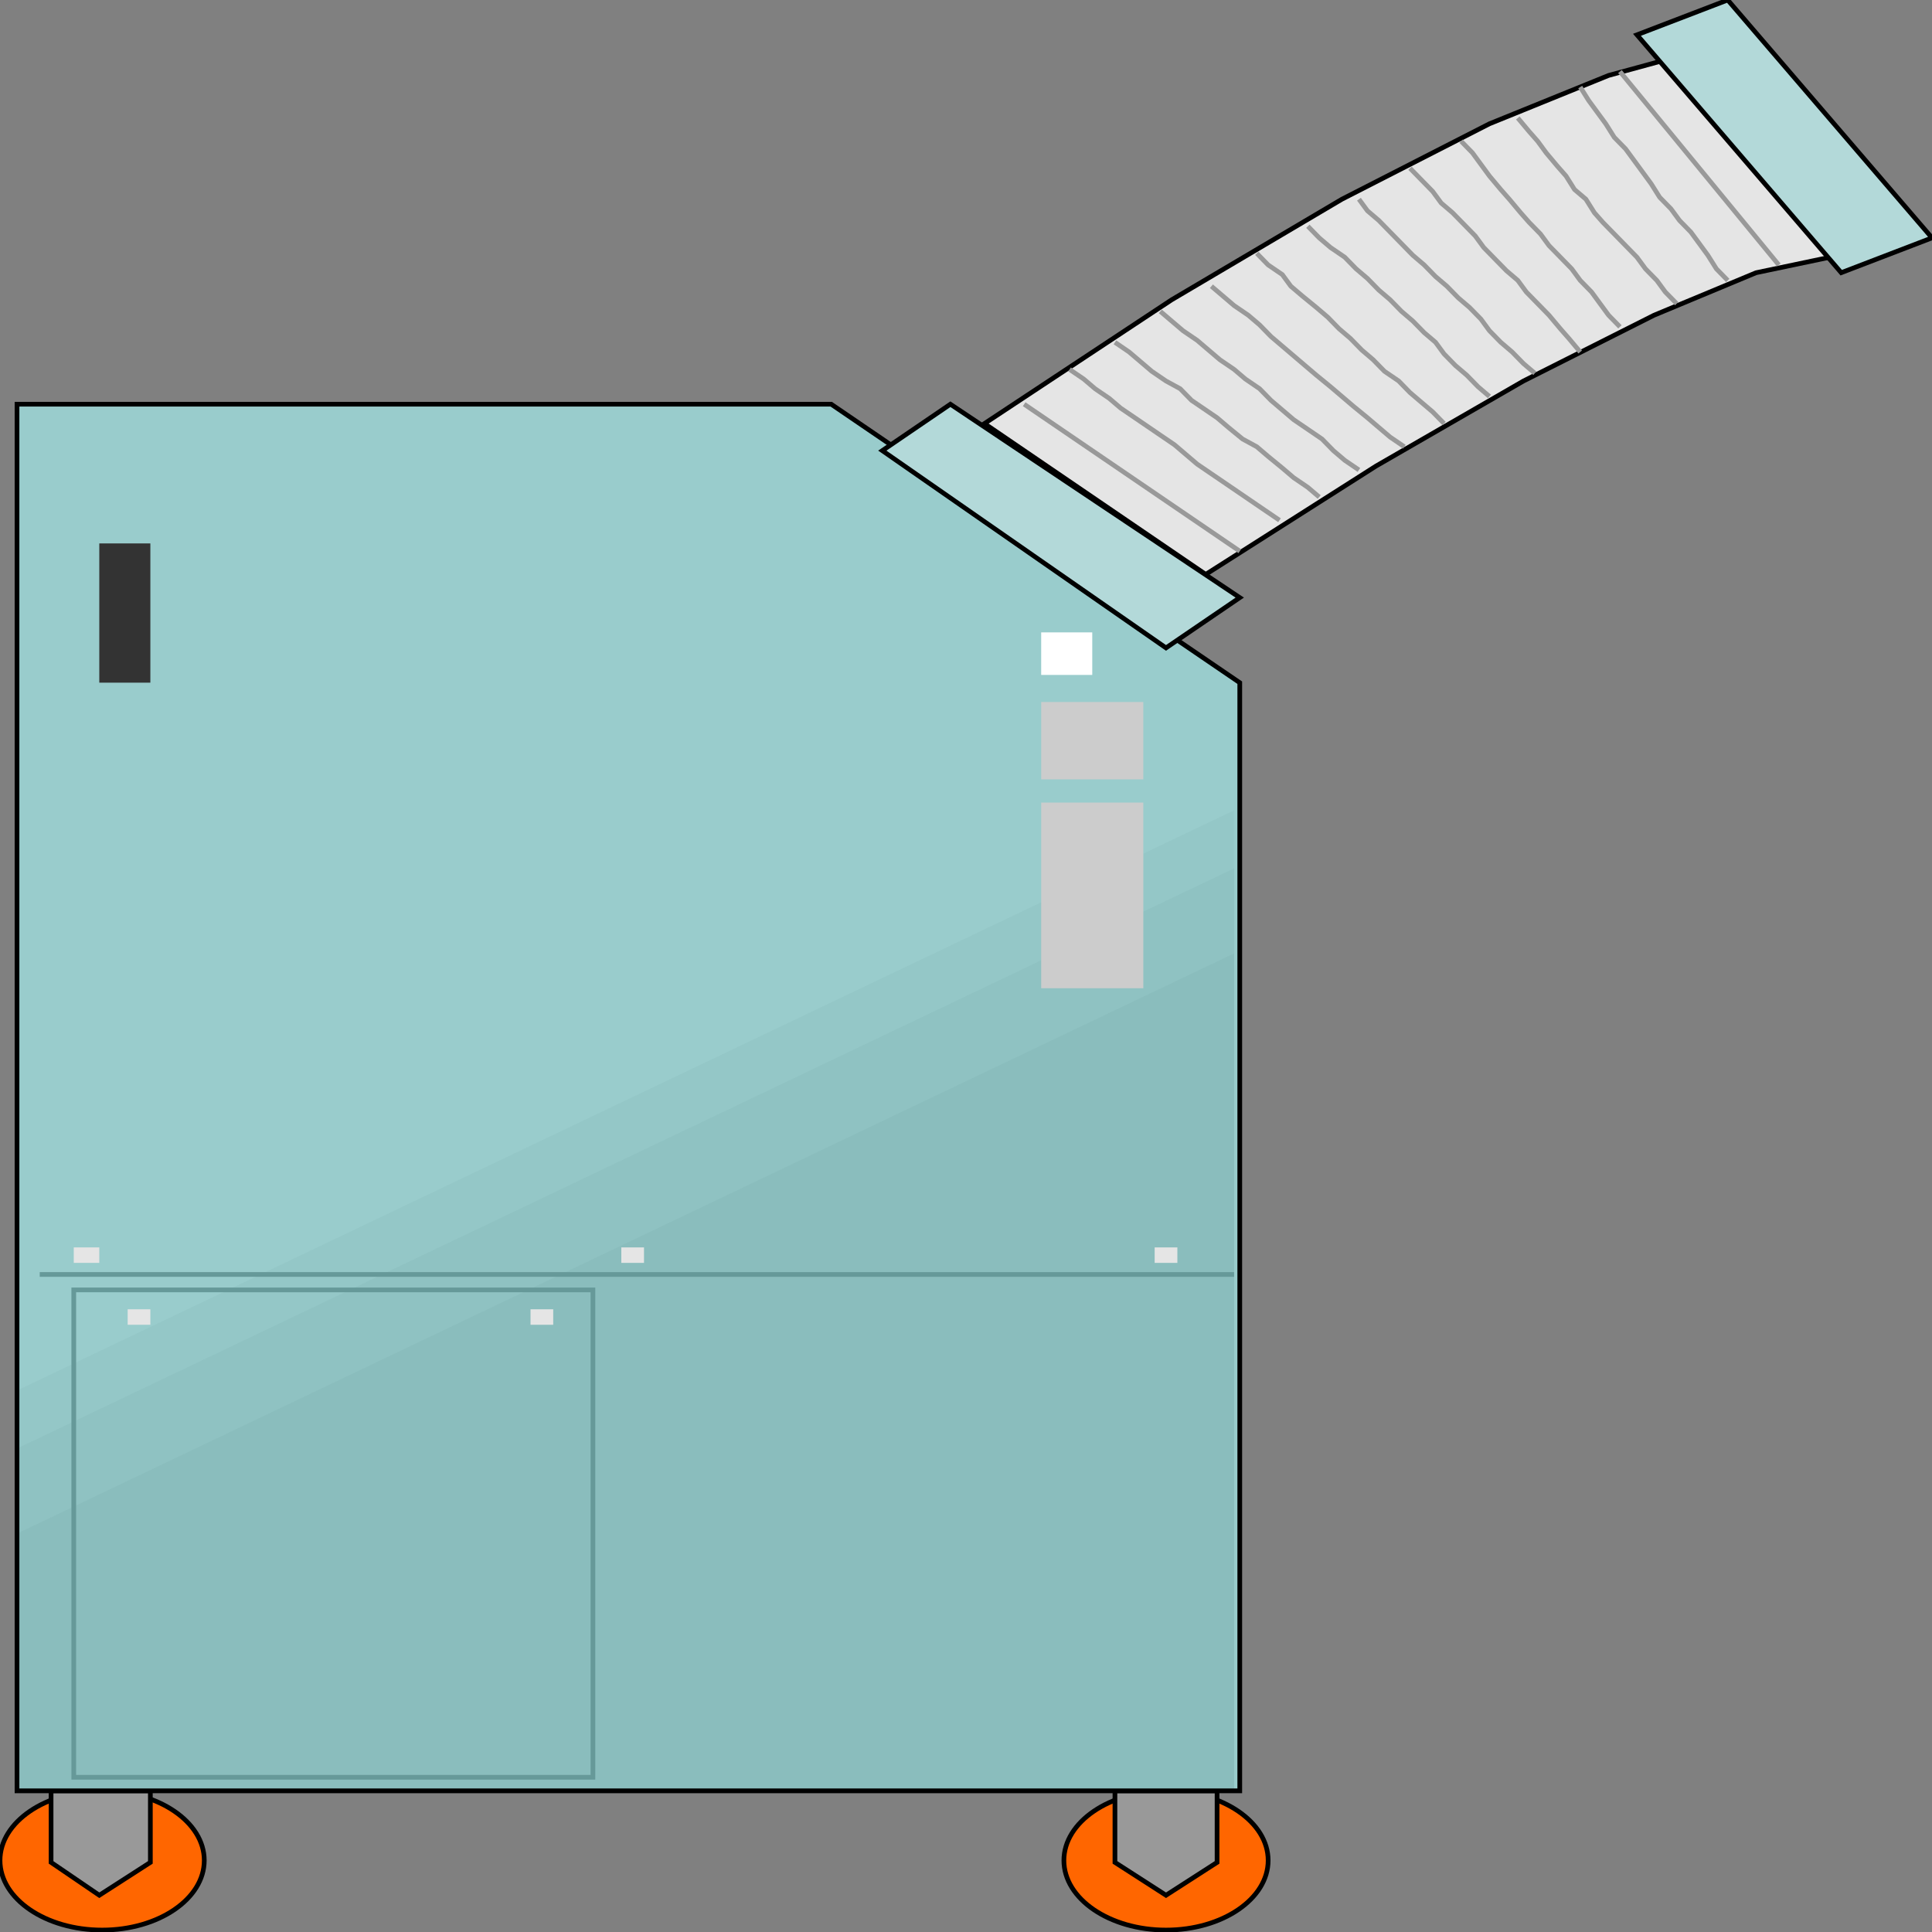 <svg width="150" height="150" viewBox="0 0 150 150" fill="none" xmlns="http://www.w3.org/2000/svg">
<rect x="0" y="0" width="150" height="150" fill="#808080" stroke="none"/>
<g clip-path="url(#clip0_2109_191206)">
<path d="M90.529 149.85C94.909 149.85 98.459 147.43 98.459 144.444C98.459 141.459 94.909 139.039 90.529 139.039C86.15 139.039 82.6 141.459 82.6 144.444C82.6 147.43 86.15 149.85 90.529 149.85Z" fill="#FF6600" stroke="black" stroke-width="0.364"/>
<path d="M7.93 149.85C12.309 149.85 15.859 147.43 15.859 144.444C15.859 141.459 12.309 139.039 7.93 139.039C3.55 139.039 0 141.459 0 144.444C0 147.43 3.55 149.85 7.93 149.85Z" fill="#FF6600" stroke="black" stroke-width="0.364"/>
<path d="M86.564 139.039V144.595L90.528 147.147L94.493 144.595V139.039H86.564Z" fill="#999999" stroke="black" stroke-width="0.364"/>
<path d="M3.965 139.039V144.595L7.709 147.147L11.674 144.595V139.039H3.965Z" fill="#999999" stroke="black" stroke-width="0.364"/>
<path d="M64.537 31.383H1.321V139.04H96.255V53.004L64.537 31.383Z" fill="#99CCCC"/>
<path d="M1.321 107.959L95.815 62.914V139.04H1.321V107.959Z" fill="#94C7C7"/>
<path d="M1.321 112.463L95.815 67.418V139.04H1.321V112.463Z" fill="#8FC2C2"/>
<path d="M1.321 119.068L95.815 74.023V139.038H1.321V119.068Z" fill="#8ABDBD"/>
<path d="M64.537 31.383H1.321V139.04H96.255V53.004L64.537 31.383Z" stroke="black" stroke-width="0.364"/>
<path d="M76.432 32.885L90.969 23.275L104.185 15.467L115.639 9.611L124.89 5.857L129.295 4.656L142.07 19.972L136.344 21.173L128.414 24.476L118.282 29.581L106.828 36.188L93.612 44.596L76.432 32.885Z" fill="#E5E5E5" stroke="black" stroke-width="0.364"/>
<path d="M150 18.468L134.141 0L127.093 2.703L142.952 21.171L150 18.468Z" fill="#B3D9D9" stroke="black" stroke-width="0.364"/>
<path d="M96.255 46.398L73.788 31.383L68.502 34.986L90.528 50.302L96.255 46.398Z" fill="#B3D9D9" stroke="black" stroke-width="0.364"/>
<path d="M96.256 42.794L79.516 31.383" stroke="#999999" stroke-width="0.364"/>
<path d="M99.34 40.391L98.238 39.641L97.137 38.89L96.036 38.139L95.155 37.538L94.053 36.788L92.952 36.037L92.071 35.286L91.19 34.535L90.088 33.785L88.987 33.034L88.106 32.433L87.005 31.683L86.124 30.932L85.022 30.181L84.141 29.43L83.04 28.68" stroke="#999999" stroke-width="0.364"/>
<path d="M102.423 38.59L101.541 37.839L100.44 37.089L99.559 36.338L98.458 35.437L97.577 34.686L96.475 34.086L95.374 33.185L94.493 32.434L93.612 31.833L92.511 31.083L91.63 30.182L90.528 29.581L89.427 28.83L88.546 28.08L87.665 27.329L86.564 26.578" stroke="#999999" stroke-width="0.364"/>
<path d="M105.506 36.488L104.405 35.737L103.524 34.987L102.643 34.086L101.542 33.335L100.44 32.584L99.559 31.833L98.678 31.083L97.797 30.182L96.696 29.431L95.815 28.68L94.713 27.93L93.832 27.179L92.951 26.428L91.85 25.677L90.969 24.927L90.088 24.176" stroke="#999999" stroke-width="0.364"/>
<path d="M109.031 34.685L107.929 33.934L107.048 33.184L106.167 32.433L105.066 31.532L104.185 30.781L103.304 30.03L102.203 29.13L101.321 28.379L100.44 27.628L99.559 26.877L98.678 26.127L97.797 25.226L96.916 24.475L95.815 23.724L94.934 22.973L94.053 22.223" stroke="#999999" stroke-width="0.364"/>
<path d="M112.115 32.881L111.234 31.98L110.352 31.23L109.471 30.479L108.59 29.578L107.489 28.827L106.608 27.926L105.727 27.175L104.846 26.275L103.965 25.524L103.084 24.623L102.203 23.872L101.101 22.971L100.22 22.221L99.559 21.32L98.458 20.569L97.577 19.668" stroke="#999999" stroke-width="0.364"/>
<path d="M115.639 30.78L114.758 30.029L113.877 29.128L112.996 28.377L112.115 27.476L111.454 26.575L110.573 25.825L109.692 24.924L108.811 24.173L107.93 23.272L107.049 22.521L106.168 21.62L105.286 20.87L104.405 19.969L103.304 19.218L102.423 18.467L101.542 17.566" stroke="#999999" stroke-width="0.364"/>
<path d="M119.163 28.978L118.282 28.228L117.401 27.327L116.52 26.576L115.639 25.675L114.978 24.774L114.097 23.873L113.216 23.122L112.335 22.222L111.454 21.471L110.573 20.57L109.692 19.819L108.811 18.918L107.93 18.017L107.049 17.116L106.168 16.366L105.507 15.465" stroke="#999999" stroke-width="0.364"/>
<path d="M122.688 27.327L121.806 26.276L121.146 25.525L120.265 24.474L119.384 23.573L118.503 22.672L117.842 21.771L116.961 21.02L116.08 20.12L115.199 19.219L114.538 18.318L113.657 17.417L112.776 16.516L111.895 15.765L111.234 14.864L110.353 13.963L109.472 13.062" stroke="#999999" stroke-width="0.364"/>
<path d="M125.771 25.375L124.89 24.474L124.229 23.574L123.569 22.673L122.688 21.772L122.027 20.871L121.146 19.97L120.265 19.069L119.604 18.168L118.723 17.267L118.062 16.517L117.181 15.465L116.52 14.715L115.639 13.664L114.978 12.763L114.318 11.862L113.437 10.961" stroke="#999999" stroke-width="0.364"/>
<path d="M130.177 23.575L129.296 22.674L128.635 21.773L127.754 20.872L127.093 19.971L126.212 19.07L125.331 18.169L124.45 17.268L123.789 16.517L123.128 15.466L122.247 14.716L121.586 13.665L120.925 12.914L120.044 11.863L119.384 10.962L118.723 10.211L117.842 9.16" stroke="#999999" stroke-width="0.364"/>
<path d="M134.141 21.773L133.26 20.872L132.599 19.821L131.939 18.92L131.278 18.019L130.397 17.118L129.736 16.217L128.855 15.316L128.194 14.265L127.533 13.364L126.873 12.463L126.212 11.563L125.331 10.662L124.67 9.611L124.009 8.71L123.348 7.809L122.688 6.758" stroke="#999999" stroke-width="0.364"/>
<path d="M138.105 20.57L125.771 5.555" stroke="#999999" stroke-width="0.364"/>
<path d="M7.709 42.191H11.674V53.002H7.709V42.191Z" fill="#333333"/>
<path d="M5.727 96.848H7.709V98.049H5.727V96.848Z" fill="#E5E5E5"/>
<path d="M89.647 96.848H91.41V98.049H89.647V96.848Z" fill="#E5E5E5"/>
<path d="M48.238 96.848H50V98.049H48.238V96.848Z" fill="#E5E5E5"/>
<path d="M9.912 101.652H11.674V102.854H9.912V101.652Z" fill="#E5E5E5"/>
<path d="M41.19 101.652H42.952V102.854H41.19V101.652Z" fill="#E5E5E5"/>
<path d="M5.727 100.148H46.035V137.986H5.727V100.148Z" stroke="#669999" stroke-width="0.364"/>
<path d="M3.084 98.949H95.815" stroke="#669999" stroke-width="0.364"/>
<path d="M80.837 49.098H84.802V52.401H80.837V49.098Z" fill="white"/>
<path d="M80.837 54.504H88.766V60.51H80.837V54.504Z" fill="#CCCCCC"/>
<path d="M80.837 62.312H88.766V76.727H80.837V62.312Z" fill="#CCCCCC"/>
</g>
<defs>
<clipPath id="clip0_2109_191206">
<rect width="150" height="150" fill="white"/>
</clipPath>
</defs>
</svg>
